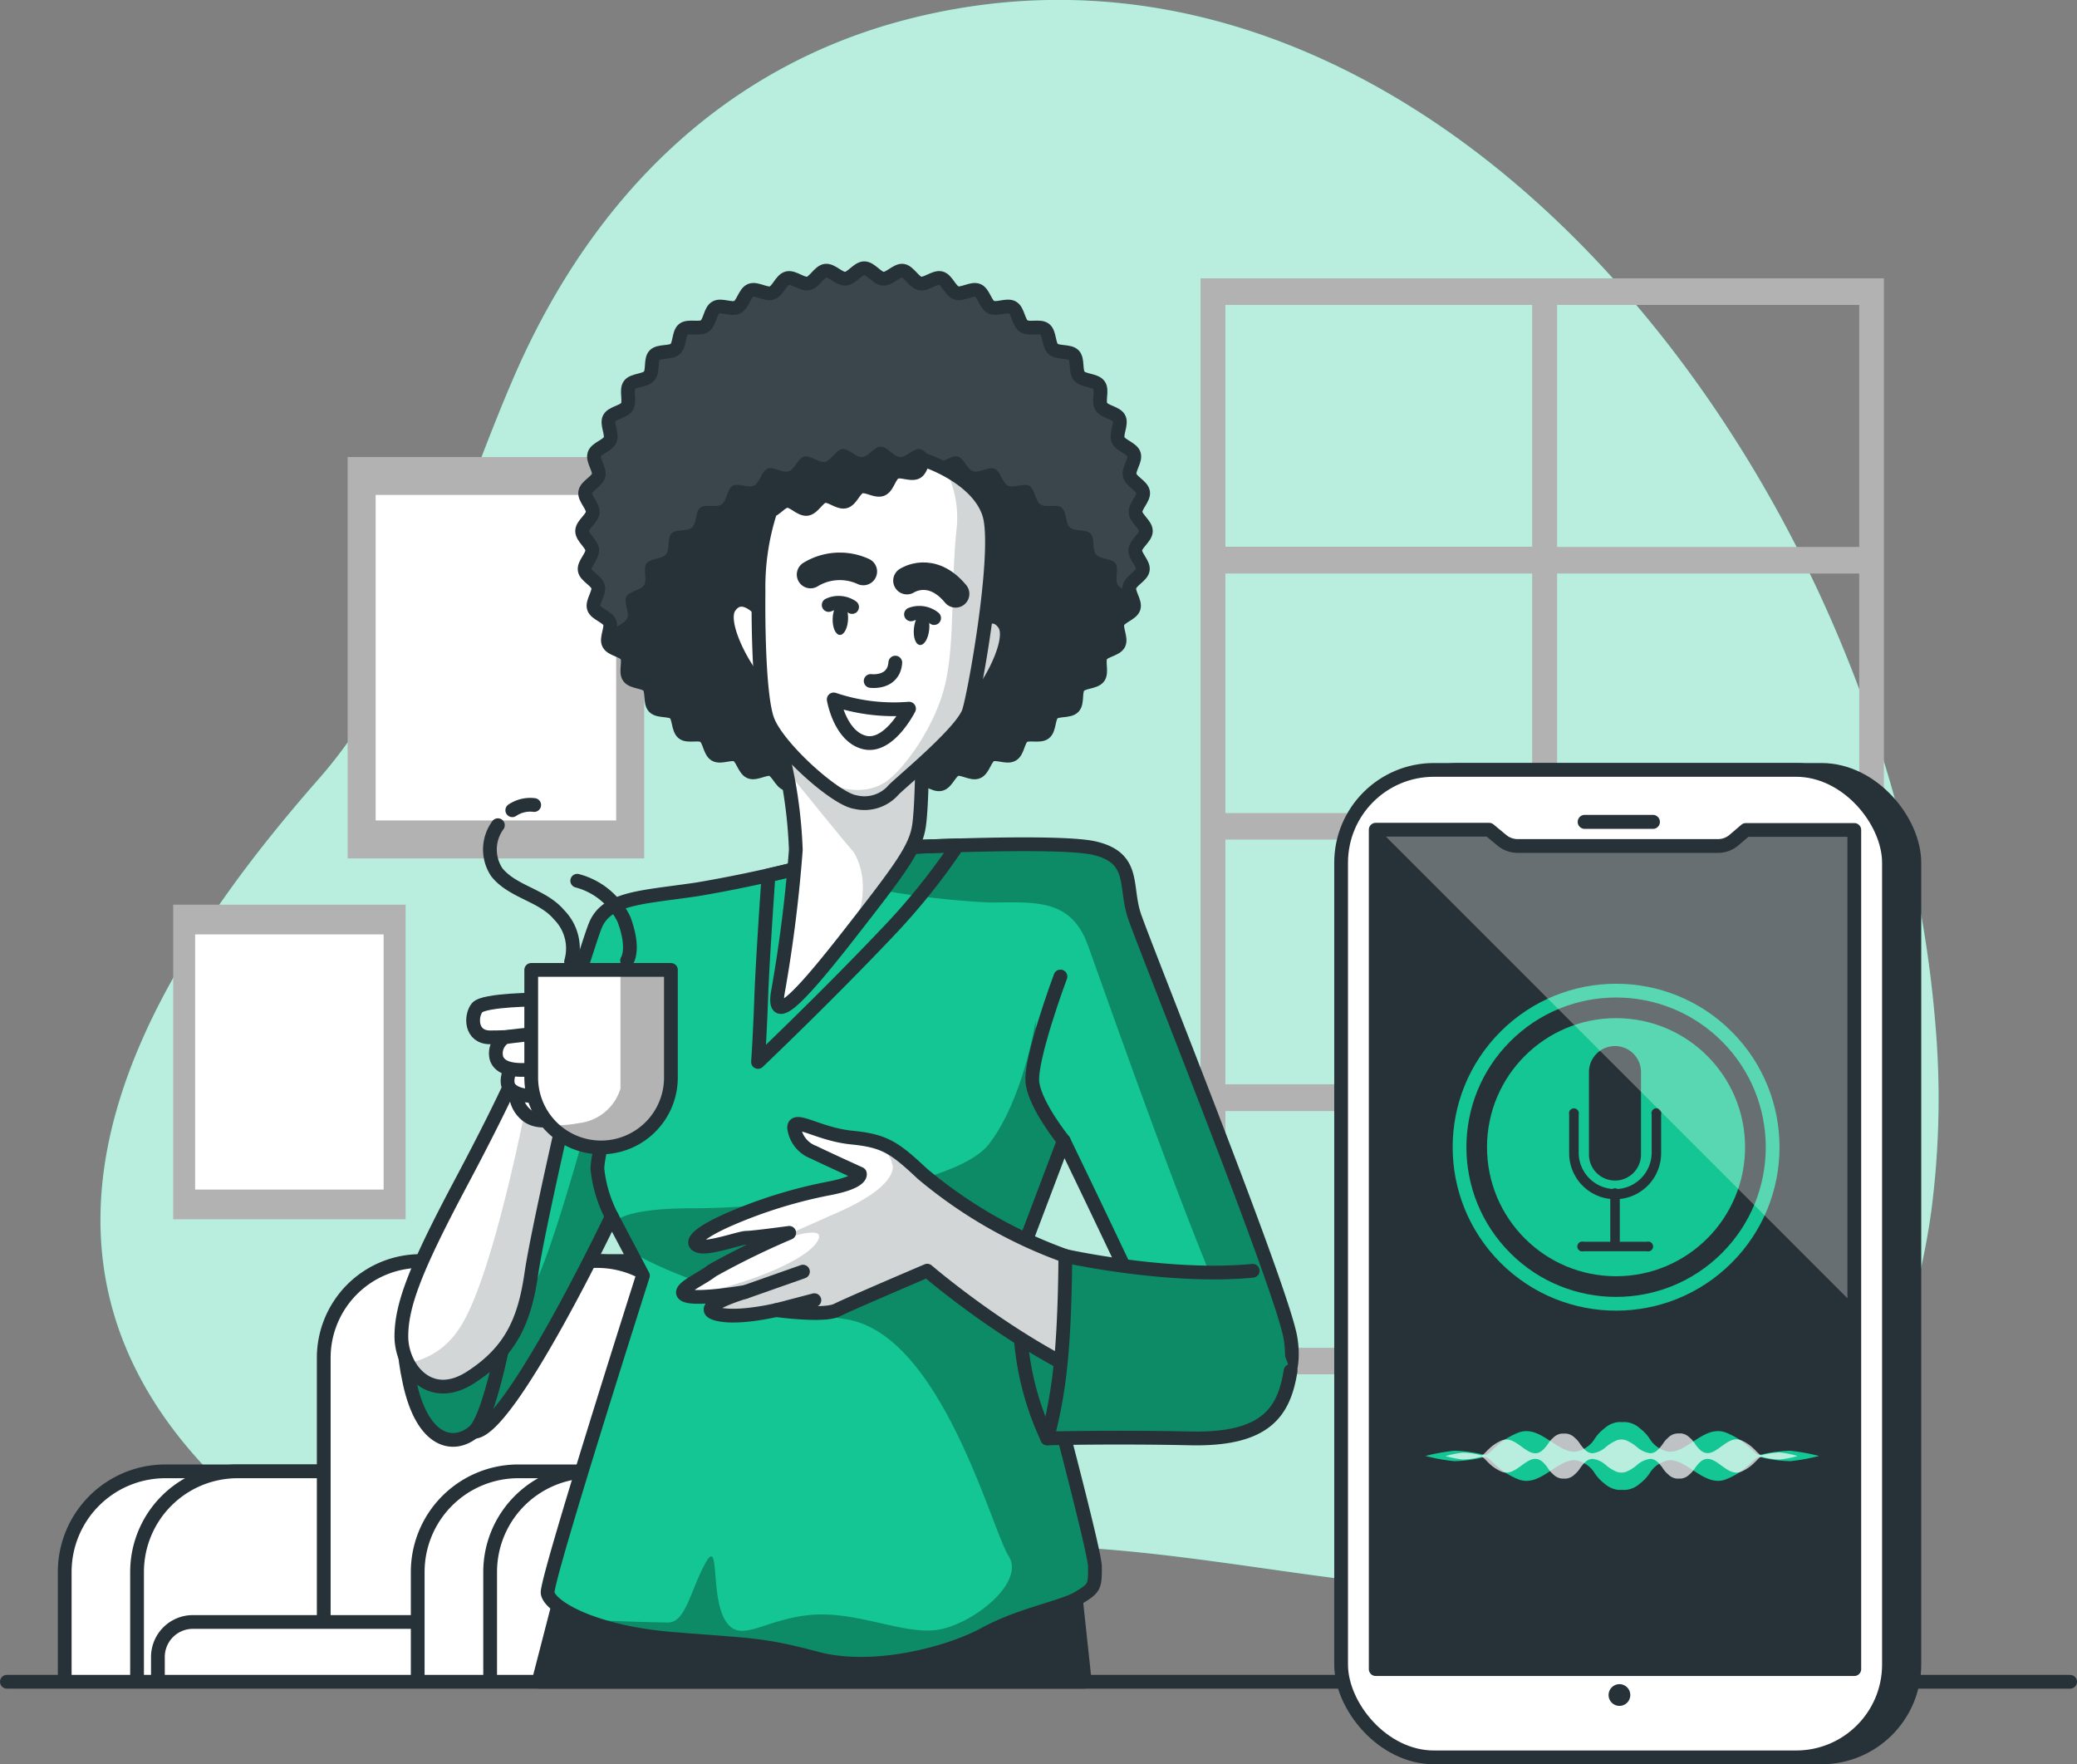 <svg xmlns="http://www.w3.org/2000/svg" xmlns:xlink="http://www.w3.org/1999/xlink" width="151" height="128.247" viewBox="0 0 151 128.247">
  <rect x="0" y="0" width="151" height="128.247" fill="#808080" stroke="none"/>
  <defs>
    <clipPath id="clip-path">
      <rect id="Rectangle_339" data-name="Rectangle 339" width="59.03" height="34.173" fill="none"/>
    </clipPath>
    <clipPath id="clip-path-2">
      <path id="Path_2613" data-name="Path 2613" d="M204.984,140.483c0,.466-.717.9-.771,1.359s.624,1.007.548,1.463-.864.774-.971,1.24.452,1.093.308,1.531-.975.627-1.154,1.054.28,1.151.072,1.563-1.075.466-1.3.864.1,1.176-.168,1.552-1.118.3-1.434.66-.072,1.179-.394,1.513-1.151.14-1.495.448-.24,1.158-.606,1.434-1.158-.025-1.545.233-.394,1.111-.8,1.344-1.147-.179-1.563.025-.541,1.047-.971,1.226-1.111-.337-1.552-.186-.674.964-1.126,1.075-1.054-.477-1.513-.387-.8.868-1.255.928-.986-.609-1.452-.581-.9.76-1.366.76-.907-.717-1.366-.76-1,.638-1.452.581-.807-.839-1.258-.928-1.075.505-1.513.387-.688-.936-1.126-1.075-1.126.358-1.552.183-.556-1.018-.971-1.222-1.161.208-1.563-.025-.412-1.075-.8-1.344-1.183.05-1.545-.237-.262-1.133-.606-1.434-1.176-.115-1.495-.448-.1-1.158-.394-1.513-1.147-.283-1.434-.66.072-1.158-.168-1.556-1.075-.448-1.3-.86.244-1.136.068-1.563-1.011-.613-1.154-1.054.419-1.075.312-1.531-.9-.764-.975-1.222.584-1,.548-1.463-.735-.9-.735-1.373.735-.9.771-1.362-.62-1.007-.548-1.463.868-.774.975-1.222-.455-1.075-.312-1.531.979-.627,1.154-1.054-.28-1.147-.068-1.559,1.075-.47,1.3-.864-.1-1.179.168-1.556,1.118-.3,1.434-.66.072-1.179.394-1.513,1.151-.14,1.5-.448.237-1.158.6-1.434,1.161.021,1.545-.237.394-1.111.8-1.344,1.147.183,1.563-.025.541-1.047.971-1.222,1.111.333,1.552.186.674-.968,1.126-1.075,1.057.477,1.513.387.8-.868,1.258-.928.986.613,1.452.581.9-.76,1.366-.76.907.717,1.366.76.993-.638,1.434-.581.807.842,1.258.928,1.075-.505,1.513-.387.688.939,1.126,1.075,1.126-.358,1.552-.186.559,1.022.971,1.222,1.165-.208,1.563.025.416,1.075.8,1.344,1.183-.047,1.545.237.262,1.133.606,1.434,1.176.118,1.495.448.1,1.158.394,1.513,1.147.287,1.434.66-.072,1.161.168,1.556,1.093.452,1.3.864-.247,1.133-.072,1.559,1.011.613,1.154,1.054-.419,1.075-.308,1.531.9.764.971,1.222-.584,1-.548,1.463S204.984,140.013,204.984,140.483Z" transform="translate(-164 -121.38)" fill="#263238" stroke="#263238" stroke-linecap="round" stroke-linejoin="round" stroke-width="1"/>
    </clipPath>
    <clipPath id="clip-path-3">
      <path id="Path_2619" data-name="Path 2619" d="M165.052,239.315a98.5,98.5,0,0,1-9.679,2.151c-4.065.6-6.571.6-7.406,2.631s-7.65,24.971-9.084,27.721-2.269,8.962.24,9.08,10.037-15.651,10.037-15.651l2.269,4.3s-7.048,22.1-6.929,23.061,3.226,2.868,9.08,3.345,6.453.358,10.518,1.434,9.557-.358,12.188-1.792,5.614-1.911,6.811-2.628,1.194-.835,1.194-2.269-5.617-22.107-5.617-22.107l3.348-8.844s7.646,15.773,8,17.207a4.43,4.43,0,0,0,4.778,2.75c2.151-.477,4.3-2.033,3.707-5.617s-10.636-28.556-11.353-30.707.118-4.183-2.868-4.9-17.684.118-17.684.118Z" transform="translate(-137.517 -238.189)" fill="#13c693" stroke="#263238" stroke-linecap="round" stroke-linejoin="round" stroke-width="1"/>
    </clipPath>
    <clipPath id="clip-path-4">
      <path id="Path_2626" data-name="Path 2626" d="M135.843,323.149s-1.434,9.08-2.868,10.274-3.7.839-4.66-3.585,0-5.5,1.552-7.646S135.244,318.367,135.843,323.149Z" transform="translate(-127.932 -320.063)" fill="#13c693" stroke="#263238" stroke-linecap="round" stroke-linejoin="round" stroke-width="1"/>
    </clipPath>
    <clipPath id="clip-path-5">
      <path id="Path_2630" data-name="Path 2630" d="M203.559,213.552a34.173,34.173,0,0,1,1.312,8.245,102.836,102.836,0,0,1-1.312,10.4c-.358,2.269,1.312.717,5.137-4.18s4.9-6.334,5.137-8.008.24-6.212.24-6.212a5.055,5.055,0,0,1-4.9,1.194c-2.986-.835-4.9-2.986-5.377-2.986S203.559,213.552,203.559,213.552Z" transform="translate(-203.497 -212)" fill="#fff" stroke="#263238" stroke-linecap="round" stroke-linejoin="round" stroke-width="1"/>
    </clipPath>
    <clipPath id="clip-path-6">
      <path id="Path_2635" data-name="Path 2635" d="M241.864,192.81s1.337-1.563,2.233-.222-1.792,5.807-2.57,5.807-.445-3.129-.445-3.911A3.23,3.23,0,0,1,241.864,192.81Z" transform="translate(-241.012 -192.045)" fill="#fff" stroke="#263238" stroke-linecap="round" stroke-linejoin="round" stroke-width="1"/>
    </clipPath>
    <clipPath id="clip-path-7">
      <path id="Path_2639" data-name="Path 2639" d="M211.755,160.21c-.14.341-.237.749-.495.9-.4.229-1.147-.183-1.563.022s-.541,1.047-.971,1.226-1.111-.333-1.552-.186-.674.964-1.126,1.075-1.058-.48-1.513-.391-.8.871-1.258.928-.986-.609-1.452-.581c-.4.025-.789.588-1.19.717a17.894,17.894,0,0,0-.875,5.879s-.111,7.367.67,9.378,4.915,5.7,6.363,5.918a2.807,2.807,0,0,0,2.793-.893c.67-.67,5.019-4.244,5.47-5.7s2.122-10.83,1.563-13.955C216.279,162.644,214.207,161.07,211.755,160.21Z" transform="translate(-199.755 -160.21)" fill="#fff" stroke="#263238" stroke-linecap="round" stroke-linejoin="round" stroke-width="1"/>
    </clipPath>
    <clipPath id="clip-path-8">
      <path id="Path_2651" data-name="Path 2651" d="M254.9,338.713a20.951,20.951,0,0,1-1.911-7.051c-.118-3.345,1.316-5.137,2.868-3.466S256.214,337.038,254.9,338.713Z" transform="translate(-252.981 -327.561)" fill="#13c693" stroke="#263238" stroke-linecap="round" stroke-linejoin="round" stroke-width="1"/>
    </clipPath>
    <clipPath id="clip-path-9">
      <path id="Path_2655" data-name="Path 2655" d="M224.676,306.167s-8.008,0-12.428-1.671a34.042,34.042,0,0,1-10.4-5.976c-2.033-1.911-2.749-2.391-5.137-2.628s-4.183-1.556-4.183-.717a2.2,2.2,0,0,0,1.434,1.792c.717.358,3.345,1.552,3.345,1.552s.24.6-2.269,1.075a34.661,34.661,0,0,0-7.288,2.269c-2.151.957-2.868,1.674-2.151,1.914s2.986-.6,3.463-.6,3.108-.358,3.108-.358a57.943,57.943,0,0,0-5.617,2.749c-.717.6-2.746,1.434-1.911,1.792s4.3-.24,4.3-.24-3.585,1.075-2.151,1.552,4.42-.237,4.42-.237,3.466.477,4.424,0,6.571-2.868,6.571-2.868,8.6,7.406,16.013,9.2,7.288,0,7.288,0" transform="translate(-184.447 -294.9)" fill="#fff" stroke="#263238" stroke-linecap="round" stroke-linejoin="round" stroke-width="1"/>
    </clipPath>
    <clipPath id="clip-path-10">
      <path id="Path_2659" data-name="Path 2659" d="M276.017,330.033c-.48,2.986-1.792,5.019-7.291,4.9s-10.4,0-10.4,0a33.65,33.65,0,0,0,.957-5.259c.358-3.226.358-8,.358-8s7.528,1.671,13.622,1.075" transform="translate(-258.33 -321.67)" fill="#13c693" stroke="#263238" stroke-linecap="round" stroke-linejoin="round" stroke-width="1"/>
    </clipPath>
    <clipPath id="clip-path-11">
      <path id="Path_2663" data-name="Path 2663" d="M136.174,280.455s-.645,1.993-4.542,9.32c-3.284,6.18-4.3,8.844-4.3,11.113s2.033,4.9,5.019,2.986,3.943-4.2,4.431-7.549,3.058-14.36,3.058-14.36A2.521,2.521,0,0,0,136.174,280.455Z" transform="translate(-127.33 -280.151)" fill="#fff" stroke="#263238" stroke-linecap="round" stroke-linejoin="round" stroke-width="1"/>
    </clipPath>
    <clipPath id="clip-path-12">
      <path id="Path_2671" data-name="Path 2671" d="M158.746,276.575h0a5.08,5.08,0,0,1-5.076-5.08V263.67h10.156V271.5A5.08,5.08,0,0,1,158.746,276.575Z" transform="translate(-153.67 -263.67)" fill="#fff" stroke="#263238" stroke-linecap="round" stroke-linejoin="round" stroke-width="1"/>
    </clipPath>
    <clipPath id="clip-path-13">
      <path id="Path_2685" data-name="Path 2685" d="M359.734,296.256H324.94V235.24h8.245l.925.767a1.817,1.817,0,0,0,1.154.416h14.554a1.792,1.792,0,0,0,1.19-.448l.839-.717h7.886Z" transform="translate(-324.94 -235.24)" fill="#263238" stroke="#263238" stroke-linecap="round" stroke-linejoin="round" stroke-width="1"/>
    </clipPath>
  </defs>
  <g id="Voice_control-bro_1_" data-name="Voice control-bro (1)" transform="translate(-46.83 -66.987)">
    <g id="freepik--background-simple--inject-3" transform="translate(54.135 66.987)">
      <path id="Path_2596" data-name="Path 2596" d="M199.417,155a63,63,0,0,0,.276-13.78c-3.366-40.153-36.987-82.646-74.828-72.8-13.074,3.4-22.763,12.7-28.531,26.05-4.234,9.8-7.238,21.268-14.12,29.1-11.3,12.869-24.928,33-7.79,50.6s38.167,6.166,56.083,5.259c15.056-.764,30.277,4.847,45.29,2.828C190.061,180.327,197.474,169.157,199.417,155Z" transform="translate(-66.313 -66.987)" fill="#13c693"/>
      <path id="Path_2597" data-name="Path 2597" d="M199.417,155a63,63,0,0,0,.276-13.78c-3.366-40.153-36.987-82.646-74.828-72.8-13.074,3.4-22.763,12.7-28.531,26.05-4.234,9.8-7.238,21.268-14.12,29.1-11.3,12.869-24.928,33-7.79,50.6s38.167,6.166,56.083,5.259c15.056-.764,30.277,4.847,45.29,2.828C190.061,180.327,197.474,169.157,199.417,155Z" transform="translate(-66.313 -66.987)" fill="#fff" opacity="0.7"/>
    </g>
    <g id="freepik--Window--inject-3" transform="translate(134.106 87.22)">
      <path id="Path_2598" data-name="Path 2598" d="M289.4,123.43V203.1h49.685V123.43Zm25.928,1.932h21.964v17.594H315.328Zm0,19.526h21.964V162.3H315.328Zm0,19.358h21.964V182.03H315.328Zm-1.814,36.923h-22.3V183.962h22.3Zm0-19.153h-22.3V164.228h22.3Zm0-19.716h-22.3V144.888h22.3Zm0-19.358h-22.3v-17.58h22.3Zm1.814,58.209V183.944h21.964v17.207Z" transform="translate(-289.4 -123.43)" fill="#b2b2b2"/>
    </g>
    <g id="freepik--Pictures--inject-3" transform="translate(59.421 100.211)">
      <rect id="Rectangle_335" data-name="Rectangle 335" width="21.559" height="29.176" transform="translate(12.683)" fill="#b2b2b2"/>
      <rect id="Rectangle_336" data-name="Rectangle 336" width="17.486" height="23.663" transform="translate(14.719 2.753)" fill="#fff"/>
      <rect id="Rectangle_337" data-name="Rectangle 337" width="16.898" height="22.867" transform="translate(0 32.539)" fill="#b2b2b2"/>
      <rect id="Rectangle_338" data-name="Rectangle 338" width="13.704" height="18.547" transform="translate(1.595 34.7)" fill="#fff"/>
    </g>
    <g id="freepik--Couch--inject-3" transform="translate(49.721 155.065)">
      <g id="Group_64" data-name="Group 64" transform="translate(0)" clip-path="url(#clip-path)">
        <path id="Path_2599" data-name="Path 2599" d="M0,0H26.925V19.881a7.04,7.04,0,0,1-7.04,7.04H7.044A7.04,7.04,0,0,1,0,19.881V0Z" transform="translate(51.681 30.51) rotate(180)" fill="#fff" stroke="#263238" stroke-miterlimit="10" stroke-width="1"/>
        <path id="Path_2600" data-name="Path 2600" d="M0,0H18.938V22.8a7.316,7.316,0,0,1-7.316,7.316H0V0Z" transform="translate(20.752 48.993) rotate(180)" fill="#fff"/>
        <path id="Path_2601" data-name="Path 2601" d="M0,0H18.938V22.8a7.316,7.316,0,0,1-7.316,7.316H0V0Z" transform="translate(20.752 48.993) rotate(180)" fill="none" stroke="#263238" stroke-miterlimit="10" stroke-width="1"/>
        <path id="Path_2602" data-name="Path 2602" d="M0,0H18.938V22.8a7.316,7.316,0,0,1-7.316,7.316H0V0Z" transform="translate(26.011 48.993) rotate(180)" fill="#fff" stroke="#263238" stroke-miterlimit="10" stroke-width="1"/>
        <path id="Path_2603" data-name="Path 2603" d="M0,0H26.925V19.881a7.04,7.04,0,0,1-7.04,7.04H7.04A7.04,7.04,0,0,1,0,19.881V0Z" transform="translate(47.57 30.51) rotate(180)" fill="#fff"/>
        <path id="Path_2604" data-name="Path 2604" d="M0,0H26.925V19.881a7.04,7.04,0,0,1-7.04,7.04H7.04A7.04,7.04,0,0,1,0,19.881V0Z" transform="translate(47.57 30.51) rotate(180)" fill="none" stroke="#263238" stroke-miterlimit="10" stroke-width="1"/>
        <path id="Path_2605" data-name="Path 2605" d="M0,0H36.037V16.622a2.545,2.545,0,0,1-2.545,2.545H0Z" transform="translate(44.626 48.993) rotate(180)" fill="#fff"/>
        <path id="Path_2606" data-name="Path 2606" d="M0,0H36.037V16.622a2.545,2.545,0,0,1-2.545,2.545H0Z" transform="translate(44.626 48.993) rotate(180)" fill="none" stroke="#263238" stroke-miterlimit="10" stroke-width="1"/>
        <line id="Line_3" data-name="Line 3" x2="18.279" transform="translate(9.12 36.439)" fill="#fff" stroke="#263238" stroke-miterlimit="10" stroke-width="1"/>
        <path id="Path_2607" data-name="Path 2607" d="M0,0H18.938V22.8a7.316,7.316,0,0,1-7.316,7.316H0V0Z" transform="translate(46.415 48.993) rotate(180)" fill="#fff"/>
        <path id="Path_2608" data-name="Path 2608" d="M0,0H18.938V22.8a7.316,7.316,0,0,1-7.316,7.316H0V0Z" transform="translate(46.415 48.993) rotate(180)" fill="none" stroke="#263238" stroke-miterlimit="10" stroke-width="1"/>
        <path id="Path_2609" data-name="Path 2609" d="M0,0H18.938V22.8a7.316,7.316,0,0,1-7.316,7.316H0V0Z" transform="translate(51.681 48.993) rotate(180)" fill="#fff" stroke="#263238" stroke-miterlimit="10" stroke-width="1"/>
      </g>
    </g>
    <g id="freepik--Character--inject-3" transform="translate(76.008 86.485)">
      <path id="Path_2610" data-name="Path 2610" d="M194.872,394.3l-.824-7.664H157.139L155.16,394.3Z" transform="translate(-145.184 -291.551)" fill="#263238" stroke="#263238" stroke-linecap="round" stroke-linejoin="round" stroke-width="1"/>
      <path id="Path_2611" data-name="Path 2611" d="M204.984,140.483c0,.466-.717.9-.771,1.359s.624,1.007.548,1.463-.864.774-.971,1.24.452,1.093.308,1.531-.975.627-1.154,1.054.28,1.151.072,1.563-1.075.466-1.3.864.1,1.176-.168,1.552-1.118.3-1.434.66-.072,1.179-.394,1.513-1.151.14-1.495.448-.24,1.158-.606,1.434-1.158-.025-1.545.233-.394,1.111-.8,1.344-1.147-.179-1.563.025-.541,1.047-.971,1.226-1.111-.337-1.552-.186-.674.964-1.126,1.075-1.054-.477-1.513-.387-.8.868-1.255.928-.986-.609-1.452-.581-.9.76-1.366.76-.907-.717-1.366-.76-1,.638-1.452.581-.807-.839-1.258-.928-1.075.505-1.513.387-.688-.936-1.126-1.075-1.126.358-1.552.183-.556-1.018-.971-1.222-1.161.208-1.563-.025-.412-1.075-.8-1.344-1.183.05-1.545-.237-.262-1.133-.606-1.434-1.176-.115-1.495-.448-.1-1.158-.394-1.513-1.147-.283-1.434-.66.072-1.158-.168-1.556-1.075-.448-1.3-.86.244-1.136.068-1.563-1.011-.613-1.154-1.054.419-1.075.312-1.531-.9-.764-.975-1.222.584-1,.548-1.463-.735-.9-.735-1.373.735-.9.771-1.362-.62-1.007-.548-1.463.868-.774.975-1.222-.455-1.075-.312-1.531.979-.627,1.154-1.054-.28-1.147-.068-1.559,1.075-.47,1.3-.864-.1-1.179.168-1.556,1.118-.3,1.434-.66.072-1.179.394-1.513,1.151-.14,1.5-.448.237-1.158.6-1.434,1.161.021,1.545-.237.394-1.111.8-1.344,1.147.183,1.563-.025.541-1.047.971-1.222,1.111.333,1.552.186.674-.968,1.126-1.075,1.057.477,1.513.387.8-.868,1.258-.928.986.613,1.452.581.9-.76,1.366-.76.907.717,1.366.76.993-.638,1.434-.581.807.842,1.258.928,1.075-.505,1.513-.387.688.939,1.126,1.075,1.126-.358,1.552-.186.559,1.022.971,1.222,1.165-.208,1.563.025.416,1.075.8,1.344,1.183-.047,1.545.237.262,1.133.606,1.434,1.176.118,1.495.448.1,1.158.394,1.513,1.147.287,1.434.66-.072,1.161.168,1.556,1.093.452,1.3.864-.247,1.133-.072,1.559,1.011.613,1.154,1.054-.419,1.075-.308,1.531.9.764.971,1.222-.584,1-.548,1.463S204.984,140.013,204.984,140.483Z" transform="translate(-150.855 -121.38)" fill="#263238"/>
      <g id="Group_65" data-name="Group 65" transform="translate(13.145)" clip-path="url(#clip-path-2)">
        <path id="Path_2612" data-name="Path 2612" d="M204.946,140.483c0-.47-.717-.9-.767-1.362s.62-1.007.545-1.463-.864-.774-.971-1.222.452-1.075.308-1.531-.975-.627-1.154-1.054.28-1.147.072-1.559-1.075-.47-1.3-.864.1-1.176-.168-1.556-1.118-.3-1.434-.66-.072-1.176-.394-1.513-1.151-.136-1.495-.448-.237-1.154-.606-1.434-1.158.025-1.545-.237-.394-1.111-.8-1.344-1.147.183-1.563-.025-.541-1.047-.971-1.222-1.111.333-1.552.186-.674-.968-1.126-1.075-1.054.477-1.513.387-.8-.868-1.258-.928-.982.613-1.434.581-.9-.76-1.366-.76-.907.717-1.366.76-1-.638-1.452-.581-.807.842-1.258.928-1.075-.505-1.513-.387-.688.939-1.126,1.075-1.126-.358-1.552-.186-.556,1.022-.971,1.222-1.161-.208-1.563.025-.412,1.075-.8,1.344-1.179-.047-1.545.237-.262,1.133-.6,1.434-1.176.115-1.5.448-.1,1.158-.394,1.513-1.147.283-1.434.66.072,1.158-.168,1.556-1.075.448-1.3.864.247,1.133.068,1.559-1.011.613-1.154,1.054.419,1.075.312,1.531-.9.764-.975,1.222.584,1,.548,1.463-.771.893-.771,1.362.735.9.771,1.359-.62,1.007-.548,1.463.868.774.975,1.222-.455,1.093-.312,1.531.975.627,1.154,1.054-.28,1.151-.068,1.563a.918.918,0,0,0,.466.358h0c-.108-.391-.4-.832-.29-1.161.143-.441.979-.627,1.154-1.054s-.276-1.147-.068-1.559,1.075-.47,1.3-.864-.1-1.179.168-1.556,1.122-.3,1.416-.66.075-1.176.394-1.513,1.154-.136,1.5-.448.237-1.154.6-1.434,1.161.022,1.545-.237.4-1.111.8-1.344,1.144.183,1.563-.025.541-1.047.968-1.222,1.111.333,1.552.186.678-.968,1.126-1.075,1.075.477,1.513.387.8-.868,1.258-.928.986.613,1.434.581.9-.76,1.366-.76.907.717,1.366.76.993-.638,1.452-.581.8.842,1.255.928,1.075-.505,1.516-.387.688.939,1.126,1.075,1.126-.358,1.552-.186.556,1.022.968,1.226,1.165-.208,1.563.022.416,1.075.8,1.344,1.179-.047,1.545.237.258,1.133.6,1.434,1.176.118,1.5.452.1,1.154.394,1.509,1.147.287,1.416.663-.072,1.158.168,1.552c.147.24.52.358.835.5a1.817,1.817,0,0,0,.061.183,1,1,0,0,1-.043-.534c.108-.448.9-.764.971-1.222s-.584-1-.545-1.463S204.946,140.96,204.946,140.483Z" transform="translate(-163.961 -121.38)" fill="#fff" opacity="0.1"/>
      </g>
      <path id="Path_2614" data-name="Path 2614" d="M204.984,140.483c0,.466-.717.9-.771,1.359s.624,1.007.548,1.463-.864.774-.971,1.24.452,1.093.308,1.531-.975.627-1.154,1.054.28,1.151.072,1.563-1.075.466-1.3.864.1,1.176-.168,1.552-1.118.3-1.434.66-.072,1.179-.394,1.513-1.151.14-1.495.448-.24,1.158-.606,1.434-1.158-.025-1.545.233-.394,1.111-.8,1.344-1.147-.179-1.563.025-.541,1.047-.971,1.226-1.111-.337-1.552-.186-.674.964-1.126,1.075-1.054-.477-1.513-.387-.8.868-1.255.928-.986-.609-1.452-.581-.9.76-1.366.76-.907-.717-1.366-.76-1,.638-1.452.581-.807-.839-1.258-.928-1.075.505-1.513.387-.688-.936-1.126-1.075-1.126.358-1.552.183-.556-1.018-.971-1.222-1.161.208-1.563-.025-.412-1.075-.8-1.344-1.183.05-1.545-.237-.262-1.133-.606-1.434-1.176-.115-1.495-.448-.1-1.158-.394-1.513-1.147-.283-1.434-.66.072-1.158-.168-1.556-1.075-.448-1.3-.86.244-1.136.068-1.563-1.011-.613-1.154-1.054.419-1.075.312-1.531-.9-.764-.975-1.222.584-1,.548-1.463-.735-.9-.735-1.373.735-.9.771-1.362-.62-1.007-.548-1.463.868-.774.975-1.222-.455-1.075-.312-1.531.979-.627,1.154-1.054-.28-1.147-.068-1.559,1.075-.47,1.3-.864-.1-1.179.168-1.556,1.118-.3,1.434-.66.072-1.179.394-1.513,1.151-.14,1.5-.448.237-1.158.6-1.434,1.161.021,1.545-.237.394-1.111.8-1.344,1.147.183,1.563-.025.541-1.047.971-1.222,1.111.333,1.552.186.674-.968,1.126-1.075,1.057.477,1.513.387.8-.868,1.258-.928.986.613,1.452.581.9-.76,1.366-.76.907.717,1.366.76.993-.638,1.434-.581.807.842,1.258.928,1.075-.505,1.513-.387.688.939,1.126,1.075,1.126-.358,1.552-.186.559,1.022.971,1.222,1.165-.208,1.563.025.416,1.075.8,1.344,1.183-.047,1.545.237.262,1.133.606,1.434,1.176.118,1.495.448.1,1.158.394,1.513,1.147.287,1.434.66-.072,1.161.168,1.556,1.093.452,1.3.864-.247,1.133-.072,1.559,1.011.613,1.154,1.054-.419,1.075-.308,1.531.9.764.971,1.222-.584,1-.548,1.463S204.984,140.013,204.984,140.483Z" transform="translate(-150.855 -121.38)" fill="none" stroke="#263238" stroke-linecap="round" stroke-linejoin="round" stroke-width="1"/>
      <path id="Path_2615" data-name="Path 2615" d="M165.052,239.315a98.5,98.5,0,0,1-9.679,2.151c-4.065.6-6.571.6-7.406,2.631s-7.65,24.971-9.084,27.721-2.269,8.962.24,9.08,10.037-15.651,10.037-15.651l2.269,4.3s-7.048,22.1-6.929,23.061,3.226,2.868,9.08,3.345,6.453.358,10.518,1.434,9.557-.358,12.188-1.792,5.614-1.911,6.811-2.628,1.194-.835,1.194-2.269-5.617-22.107-5.617-22.107l3.348-8.844s7.646,15.773,8,17.207a4.43,4.43,0,0,0,4.778,2.75c2.151-.477,4.3-2.033,3.707-5.617s-10.636-28.556-11.353-30.707.118-4.183-2.868-4.9-17.684.118-17.684.118Z" transform="translate(-133.865 -196.316)" fill="#13c693"/>
      <g id="Group_66" data-name="Group 66" transform="translate(3.652 41.873)" clip-path="url(#clip-path-3)">
        <path id="Path_2616" data-name="Path 2616" d="M239.882,243.381c-.717-2.151.118-4.183-2.868-4.9-2.706-.649-15.013-.025-17.314.1l.824,2.767a61.735,61.735,0,0,0,8.783,1.075c3.226,0,5.915-.358,7.169,3.047s8.962,25.631,11.83,30.291a26.063,26.063,0,0,0,1.846,2.585,4.6,4.6,0,0,0,1.075-4.259C250.636,270.5,240.6,245.532,239.882,243.381Z" transform="translate(-190.239 -238.19)" opacity="0.3"/>
        <path id="Path_2617" data-name="Path 2617" d="M200.267,315.941c1.194-.717,1.194-.835,1.194-2.269s-5.617-22.107-5.617-22.107l3.2-8.467c-.921-1.348-2.287-3.556-2.129-4.556a40.248,40.248,0,0,0,.24-4.542s-.9,5.736-3.406,8.962-15.235,4.66-21.508,4.66c-3.273,0-5.08.391-5.707.993l1.1,2.09c2.545,1.61,8.775,3.915,15.716,4.983s10.575,15.235,11.83,17.207-2.689,5.019-5.2,5.377-5.915-1.434-9.32-1.075-5.019,2.151-6.094.358-.358-6.094-1.434-4.122-1.434,4.3-2.689,4.3c-.9,0-4.1-.093-6.173-.212a21.9,21.9,0,0,0,6.47,1.405c5.857.48,6.453.358,10.518,1.434s9.557-.358,12.188-1.792S199.07,316.658,200.267,315.941Z" transform="translate(-154.686 -261.163)" opacity="0.3"/>
        <path id="Path_2618" data-name="Path 2618" d="M150.652,298.792l.068-.176s-2.384-3.639-2.119-5.194a41.106,41.106,0,0,0-.032-5.922s-3.226,12.188-4.66,14.518-5.556,8.962-5.556,8.962-.032.133-.082.358a1.5,1.5,0,0,0,1.337,1.194c2.509.122,10.037-15.651,10.037-15.651Z" transform="translate(-138 -269.823)" opacity="0.3"/>
      </g>
      <path id="Path_2620" data-name="Path 2620" d="M165.052,239.315a98.5,98.5,0,0,1-9.679,2.151c-4.065.6-6.571.6-7.406,2.631s-7.65,24.971-9.084,27.721-2.269,8.962.24,9.08,10.037-15.651,10.037-15.651l2.269,4.3s-7.048,22.1-6.929,23.061,3.226,2.868,9.08,3.345,6.453.358,10.518,1.434,9.557-.358,12.188-1.792,5.614-1.911,6.811-2.628,1.194-.835,1.194-2.269-5.617-22.107-5.617-22.107l3.348-8.844s7.646,15.773,8,17.207a4.43,4.43,0,0,0,4.778,2.75c2.151-.477,4.3-2.033,3.707-5.617s-10.636-28.556-11.353-30.707.118-4.183-2.868-4.9-17.684.118-17.684.118Z" transform="translate(-133.865 -196.316)" fill="none" stroke="#263238" stroke-linecap="round" stroke-linejoin="round" stroke-width="1"/>
      <path id="Path_2621" data-name="Path 2621" d="M257.571,276.948s-2.033-2.509-2.273-4.18S257.331,265,257.331,265" transform="translate(-209.413 -213.516)" fill="none" stroke="#263238" stroke-linecap="round" stroke-linejoin="round" stroke-width="1"/>
      <path id="Path_2622" data-name="Path 2622" d="M168.133,292.981a9.638,9.638,0,0,1-1.043-3.463c0-1.452,1.972-8.1,1.972-8.1" transform="translate(-152.837 -224.05)" fill="none" stroke="#263238" stroke-linecap="round" stroke-linejoin="round" stroke-width="1"/>
      <path id="Path_2623" data-name="Path 2623" d="M208.99,244.84a47.485,47.485,0,0,0,5.176-6.42c-4.033.118-7.686.326-7.686.326l-1.556.717s-2.007.556-4.492,1.133c-.14,1.968-.434,6.338-.527,8.786-.118,3.226-.237,4.778-.237,4.778S204.567,249.5,208.99,244.84Z" transform="translate(-173.738 -196.464)" fill="none" stroke="#263238" stroke-linecap="round" stroke-linejoin="round" stroke-width="1"/>
      <path id="Path_2624" data-name="Path 2624" d="M135.843,323.149s-1.434,9.08-2.868,10.274-3.7.839-4.66-3.585,0-5.5,1.552-7.646S135.244,318.367,135.843,323.149Z" transform="translate(-127.716 -248.84)" fill="#13c693"/>
      <g id="Group_67" data-name="Group 67" transform="translate(0.216 71.223)" clip-path="url(#clip-path-4)">
        <path id="Path_2625" data-name="Path 2625" d="M135.843,323.149s-1.434,9.08-2.868,10.274-3.7.839-4.66-3.585,0-5.5,1.552-7.646S135.244,318.367,135.843,323.149Z" transform="translate(-127.932 -320.063)" opacity="0.3"/>
      </g>
      <path id="Path_2627" data-name="Path 2627" d="M135.843,323.149s-1.434,9.08-2.868,10.274-3.7.839-4.66-3.585,0-5.5,1.552-7.646S135.244,318.367,135.843,323.149Z" transform="translate(-127.716 -248.84)" fill="none" stroke="#263238" stroke-linecap="round" stroke-linejoin="round" stroke-width="1"/>
      <path id="Path_2628" data-name="Path 2628" d="M203.559,213.552a34.173,34.173,0,0,1,1.312,8.245,102.836,102.836,0,0,1-1.312,10.4c-.358,2.269,1.312.717,5.137-4.18s4.9-6.334,5.137-8.008.24-6.212.24-6.212a5.055,5.055,0,0,1-4.9,1.194c-2.986-.835-4.9-2.986-5.377-2.986S203.559,213.552,203.559,213.552Z" transform="translate(-176.193 -179.515)" fill="#fff"/>
      <g id="Group_68" data-name="Group 68" transform="translate(27.304 32.485)" clip-path="url(#clip-path-5)">
        <path id="Path_2629" data-name="Path 2629" d="M209.173,214.986c-2.986-.835-4.9-2.986-5.377-2.986s-.237,1.552-.237,1.552.287,1.011.6,2.413c1.477,1.817,4.363,5.377,4.782,5.832.563.642,1.606,3.226-.24,6.216,3.825-4.9,4.9-6.334,5.137-8.008s.24-6.212.24-6.212a5.055,5.055,0,0,1-4.9,1.194Z" transform="translate(-203.497 -212)" fill="#263238" opacity="0.2"/>
      </g>
      <path id="Path_2631" data-name="Path 2631" d="M203.559,213.552a34.173,34.173,0,0,1,1.312,8.245,102.836,102.836,0,0,1-1.312,10.4c-.358,2.269,1.312.717,5.137-4.18s4.9-6.334,5.137-8.008.24-6.212.24-6.212a5.055,5.055,0,0,1-4.9,1.194c-2.986-.835-4.9-2.986-5.377-2.986S203.559,213.552,203.559,213.552Z" transform="translate(-176.193 -179.515)" fill="none" stroke="#263238" stroke-linecap="round" stroke-linejoin="round" stroke-width="1"/>
      <path id="Path_2632" data-name="Path 2632" d="M195.76,189.38s-1.337-1.563-2.233-.222,1.792,5.807,2.57,5.807.445-3.126.445-3.907A3.248,3.248,0,0,0,195.76,189.38Z" transform="translate(-169.681 -164.513)" fill="#fff" stroke="#263238" stroke-linecap="round" stroke-linejoin="round" stroke-width="1"/>
      <path id="Path_2633" data-name="Path 2633" d="M241.864,192.81s1.337-1.563,2.233-.222-1.792,5.807-2.57,5.807-.445-3.129-.445-3.911A3.23,3.23,0,0,1,241.864,192.81Z" transform="translate(-200.26 -166.713)" fill="#fff"/>
      <g id="Group_69" data-name="Group 69" transform="translate(40.752 25.331)" clip-path="url(#clip-path-6)">
        <path id="Path_2634" data-name="Path 2634" d="M241.864,192.81s1.337-1.563,2.233-.222-1.792,5.807-2.57,5.807-.445-3.129-.445-3.911A3.23,3.23,0,0,1,241.864,192.81Z" transform="translate(-241.012 -192.045)" fill="#263238" opacity="0.2"/>
      </g>
      <path id="Path_2636" data-name="Path 2636" d="M241.864,192.81s1.337-1.563,2.233-.222-1.792,5.807-2.57,5.807-.445-3.129-.445-3.911A3.23,3.23,0,0,1,241.864,192.81Z" transform="translate(-200.26 -166.713)" fill="none" stroke="#263238" stroke-linecap="round" stroke-linejoin="round" stroke-width="1"/>
      <path id="Path_2637" data-name="Path 2637" d="M211.755,160.21c-.14.341-.237.749-.495.9-.4.229-1.147-.183-1.563.022s-.541,1.047-.971,1.226-1.111-.333-1.552-.186-.674.964-1.126,1.075-1.058-.48-1.513-.391-.8.871-1.258.928-.986-.609-1.452-.581c-.4.025-.789.588-1.19.717a17.894,17.894,0,0,0-.875,5.879s-.111,7.367.67,9.378,4.915,5.7,6.363,5.918a2.807,2.807,0,0,0,2.793-.893c.67-.67,5.019-4.244,5.47-5.7s2.122-10.83,1.563-13.955C216.279,162.644,214.207,161.07,211.755,160.21Z" transform="translate(-173.792 -146.29)" fill="#fff"/>
      <g id="Group_70" data-name="Group 70" transform="translate(25.962 13.92)" clip-path="url(#clip-path-7)">
        <path id="Path_2638" data-name="Path 2638" d="M220.658,162.16a7.694,7.694,0,0,1,.778,4.563c-.409,4.481-.1,8.048-.817,11.113s-3.151,6.413-4.517,7.169-3.022.57-4.857-.448l-.1-.054a8.217,8.217,0,0,0,2.957,1.868,2.8,2.8,0,0,0,2.793-.893c.67-.67,5.019-4.244,5.47-5.7s2.122-10.83,1.563-13.955A5.713,5.713,0,0,0,220.658,162.16Z" transform="translate(-207.059 -161.461)" fill="#263238" opacity="0.2"/>
      </g>
      <path id="Path_2640" data-name="Path 2640" d="M211.755,160.21c-.14.341-.237.749-.495.9-.4.229-1.147-.183-1.563.022s-.541,1.047-.971,1.226-1.111-.333-1.552-.186-.674.964-1.126,1.075-1.058-.48-1.513-.391-.8.871-1.258.928-.986-.609-1.452-.581c-.4.025-.789.588-1.19.717a17.894,17.894,0,0,0-.875,5.879s-.111,7.367.67,9.378,4.915,5.7,6.363,5.918a2.807,2.807,0,0,0,2.793-.893c.67-.67,5.019-4.244,5.47-5.7s2.122-10.83,1.563-13.955C216.279,162.644,214.207,161.07,211.755,160.21Z" transform="translate(-173.792 -146.29)" fill="none" stroke="#263238" stroke-linecap="round" stroke-linejoin="round" stroke-width="1"/>
      <path id="Path_2641" data-name="Path 2641" d="M222.51,202.687s1.674.226,1.792-1.337" transform="translate(-188.39 -172.683)" fill="none" stroke="#263238" stroke-linecap="round" stroke-linejoin="round" stroke-width="1"/>
      <path id="Path_2642" data-name="Path 2642" d="M220.5,209.49a13.665,13.665,0,0,1-5.474-.67s.448,2.681,2.233,3.126S220.5,209.49,220.5,209.49Z" transform="translate(-183.592 -177.475)" fill="none" stroke="#263238" stroke-linecap="round" stroke-linejoin="round" stroke-width="1"/>
      <path id="Path_2643" data-name="Path 2643" d="M215.932,190.39c-.021.645-.287,1.165-.6,1.154s-.541-.545-.52-1.19.287-1.165.6-1.154S215.957,189.741,215.932,190.39Z" transform="translate(-183.455 -164.888)" fill="#263238"/>
      <path id="Path_2644" data-name="Path 2644" d="M214,189.385a1.714,1.714,0,0,1,1.7.147" transform="translate(-182.931 -164.905)" fill="none" stroke="#263238" stroke-linecap="round" stroke-linejoin="round" stroke-width="1"/>
      <path id="Path_2645" data-name="Path 2645" d="M232.372,192.493c-.068.642-.358,1.14-.678,1.108s-.5-.581-.43-1.226.358-1.14.678-1.108S232.44,191.848,232.372,192.493Z" transform="translate(-193.997 -166.214)" fill="#263238"/>
      <path id="Path_2646" data-name="Path 2646" d="M230.69,191.369a1.7,1.7,0,0,1,1.681.269" transform="translate(-193.638 -166.208)" fill="none" stroke="#263238" stroke-linecap="round" stroke-linejoin="round" stroke-width="1"/>
      <path id="Path_2647" data-name="Path 2647" d="M210.32,182.431a4.083,4.083,0,0,1,3.836-.222" transform="translate(-180.57 -160.163)" fill="none" stroke="#263238" stroke-linecap="round" stroke-linejoin="round" stroke-width="2"/>
      <path id="Path_2648" data-name="Path 2648" d="M229.87,184.15s1.767-1.179,3.538.961" transform="translate(-193.112 -161.44)" fill="none" stroke="#263238" stroke-linecap="round" stroke-linejoin="round" stroke-width="2"/>
      <path id="Path_2649" data-name="Path 2649" d="M254.9,338.713a20.951,20.951,0,0,1-1.911-7.051c-.118-3.345,1.316-5.137,2.868-3.466S256.214,337.038,254.9,338.713Z" transform="translate(-207.938 -253.65)" fill="#13c693"/>
      <g id="Group_71" data-name="Group 71" transform="translate(45.043 73.91)" clip-path="url(#clip-path-8)">
        <path id="Path_2650" data-name="Path 2650" d="M254.9,338.713a20.951,20.951,0,0,1-1.911-7.051c-.118-3.345,1.316-5.137,2.868-3.466S256.214,337.038,254.9,338.713Z" transform="translate(-252.981 -327.561)" opacity="0.3"/>
      </g>
      <path id="Path_2652" data-name="Path 2652" d="M254.9,338.713a20.951,20.951,0,0,1-1.911-7.051c-.118-3.345,1.316-5.137,2.868-3.466S256.214,337.038,254.9,338.713Z" transform="translate(-207.938 -253.65)" fill="none" stroke="#263238" stroke-linecap="round" stroke-linejoin="round" stroke-width="1"/>
      <path id="Path_2653" data-name="Path 2653" d="M224.676,306.167s-8.008,0-12.428-1.671a34.042,34.042,0,0,1-10.4-5.976c-2.033-1.911-2.749-2.391-5.137-2.628s-4.183-1.556-4.183-.717a2.2,2.2,0,0,0,1.434,1.792c.717.358,3.345,1.552,3.345,1.552s.24.6-2.269,1.075a34.661,34.661,0,0,0-7.288,2.269c-2.151.957-2.868,1.674-2.151,1.914s2.986-.6,3.463-.6,3.108-.358,3.108-.358a57.943,57.943,0,0,0-5.617,2.749c-.717.6-2.746,1.434-1.911,1.792s4.3-.24,4.3-.24-3.585,1.075-2.151,1.552,4.42-.237,4.42-.237,3.466.477,4.424,0,6.571-2.868,6.571-2.868,8.6,7.406,16.013,9.2,7.288,0,7.288,0" transform="translate(-163.972 -232.698)" fill="#fff"/>
      <g id="Group_72" data-name="Group 72" transform="translate(20.475 62.203)" clip-path="url(#clip-path-9)">
        <path id="Path_2654" data-name="Path 2654" d="M217.662,316.532c1.434-.634,2.567-1.158,2.567-1.158l.358-7.169a29.234,29.234,0,0,1-6.983-1.384,33.861,33.861,0,0,1-10.4-5.965,8.282,8.282,0,0,0-3.362-2.316,2.807,2.807,0,0,1,1.212,1.792c0,1.255-2.151,2.509-3.764,3.226l-6.453,2.868s5.2-2.151,4.839-.9-3.943,2.868-7.528,3.764a11.746,11.746,0,0,0-1.6.52,22.083,22.083,0,0,0,3.746-.341s-3.585,1.075-2.151,1.552,4.42-.237,4.42-.237,3.466.477,4.424,0,6.571-2.868,6.571-2.868S210.761,314.119,217.662,316.532Z" transform="translate(-185.796 -297.235)" fill="#263238" opacity="0.2"/>
      </g>
      <path id="Path_2656" data-name="Path 2656" d="M224.676,306.167s-8.008,0-12.428-1.671a34.042,34.042,0,0,1-10.4-5.976c-2.033-1.911-2.749-2.391-5.137-2.628s-4.183-1.556-4.183-.717a2.2,2.2,0,0,0,1.434,1.792c.717.358,3.345,1.552,3.345,1.552s.24.6-2.269,1.075a34.661,34.661,0,0,0-7.288,2.269c-2.151.957-2.868,1.674-2.151,1.914s2.986-.6,3.463-.6,3.108-.358,3.108-.358a57.943,57.943,0,0,0-5.617,2.749c-.717.6-2.746,1.434-1.911,1.792s4.3-.24,4.3-.24-3.585,1.075-2.151,1.552,4.42-.237,4.42-.237,3.466.477,4.424,0,6.571-2.868,6.571-2.868,8.6,7.406,16.013,9.2,7.288,0,7.288,0" transform="translate(-163.972 -232.698)" fill="none" stroke="#263238" stroke-linecap="round" stroke-linejoin="round" stroke-width="1"/>
      <line id="Line_4" data-name="Line 4" y1="1.488" x2="4.223" transform="translate(24.975 72.939)" fill="none" stroke="#263238" stroke-linecap="round" stroke-linejoin="round" stroke-width="1"/>
      <line id="Line_5" data-name="Line 5" y1="0.728" x2="2.785" transform="translate(27.244 75.014)" fill="none" stroke="#263238" stroke-linecap="round" stroke-linejoin="round" stroke-width="1"/>
      <path id="Path_2657" data-name="Path 2657" d="M276.017,330.033c-.48,2.986-1.792,5.019-7.291,4.9s-10.4,0-10.4,0a33.65,33.65,0,0,0,.957-5.259c.358-3.226.358-8,.358-8s7.528,1.671,13.622,1.075" transform="translate(-211.37 -249.871)" fill="#13c693"/>
      <g id="Group_73" data-name="Group 73" transform="translate(46.96 71.799)" clip-path="url(#clip-path-10)">
        <path id="Path_2658" data-name="Path 2658" d="M276.017,330.033c-.48,2.986-1.792,5.019-7.291,4.9s-10.4,0-10.4,0a33.65,33.65,0,0,0,.957-5.259c.358-3.226.358-8,.358-8s7.528,1.671,13.622,1.075" transform="translate(-258.33 -321.67)" opacity="0.3"/>
      </g>
      <path id="Path_2660" data-name="Path 2660" d="M276.017,330.033c-.48,2.986-1.792,5.019-7.291,4.9s-10.4,0-10.4,0a33.65,33.65,0,0,0,.957-5.259c.358-3.226.358-8,.358-8s7.528,1.671,13.622,1.075" transform="translate(-211.37 -249.871)" fill="none" stroke="#263238" stroke-linecap="round" stroke-linejoin="round" stroke-width="1"/>
      <path id="Path_2661" data-name="Path 2661" d="M136.174,280.455s-.645,1.993-4.542,9.32c-3.284,6.18-4.3,8.844-4.3,11.113s2.033,4.9,5.019,2.986,3.943-4.2,4.431-7.549,3.058-14.36,3.058-14.36A2.521,2.521,0,0,0,136.174,280.455Z" transform="translate(-127.33 -223.236)" fill="#fff"/>
      <g id="Group_74" data-name="Group 74" transform="translate(0 56.915)" clip-path="url(#clip-path-11)">
        <path id="Path_2662" data-name="Path 2662" d="M137.639,296.344c.477-3.345,3.058-14.36,3.058-14.36a2.5,2.5,0,0,0-2.509-1.792l-.717,2.832s-2.588,13.762-5.1,17.347a5.574,5.574,0,0,1-3.7,2.47c.771,1.473,2.413,2.416,4.538,1.054C136.2,301.983,137.162,299.689,137.639,296.344Z" transform="translate(-128.19 -280.17)" fill="#263238" opacity="0.2"/>
      </g>
      <path id="Path_2664" data-name="Path 2664" d="M136.174,280.455s-.645,1.993-4.542,9.32c-3.284,6.18-4.3,8.844-4.3,11.113s2.033,4.9,5.019,2.986,3.943-4.2,4.431-7.549,3.058-14.36,3.058-14.36A2.521,2.521,0,0,0,136.174,280.455Z" transform="translate(-127.33 -223.236)" fill="none" stroke="#263238" stroke-linecap="round" stroke-linejoin="round" stroke-width="1"/>
      <path id="Path_2665" data-name="Path 2665" d="M146.7,269.639s-4.062,0-4.538.6-.48,2.151.954,2.151,3.707-.118,4.424-.6S147.9,269.42,146.7,269.639Z" transform="translate(-136.659 -216.48)" fill="#fff" stroke="#263238" stroke-linecap="round" stroke-linejoin="round" stroke-width="1"/>
      <path id="Path_2666" data-name="Path 2666" d="M150.557,287.79a2.09,2.09,0,0,0,.717,1.868c.932.832,2.7.312,2.387-.2a9.849,9.849,0,0,0-2.18-1.559Z" transform="translate(-142.219 -228.136)" fill="#fff" stroke="#263238" stroke-linecap="round" stroke-linejoin="round" stroke-width="1"/>
      <path id="Path_2667" data-name="Path 2667" d="M149.277,282.582s-.717,1.194-.24,1.792,1.792.717,3.348.358,2.029-2.033.717-2.151a37.378,37.378,0,0,0-3.825,0Z" transform="translate(-141.151 -224.764)" fill="#fff" stroke="#263238" stroke-linecap="round" stroke-linejoin="round" stroke-width="1"/>
      <path id="Path_2668" data-name="Path 2668" d="M147.121,276.653a1.362,1.362,0,0,0-.6,1.556c.358.957,1.911.954,3.821.6s1.914-2.387,1.2-2.509A36.118,36.118,0,0,0,147.121,276.653Z" transform="translate(-139.593 -220.749)" fill="#fff" stroke="#263238" stroke-linecap="round" stroke-linejoin="round" stroke-width="1"/>
      <path id="Path_2669" data-name="Path 2669" d="M158.746,276.575h0a5.08,5.08,0,0,1-5.076-5.08V263.67h10.156V271.5A5.08,5.08,0,0,1,158.746,276.575Z" transform="translate(-144.228 -212.663)" fill="#fff"/>
      <g id="Group_75" data-name="Group 75" transform="translate(9.442 51.007)" clip-path="url(#clip-path-12)">
        <path id="Path_2670" data-name="Path 2670" d="M162.635,263.7v8.6a3.574,3.574,0,0,1-3.043,2.509,8.962,8.962,0,0,1-2.061.154,5.047,5.047,0,0,0,3.692,1.6h0a5.08,5.08,0,0,0,5.08-5.069V263.67H162.66Z" transform="translate(-156.146 -263.67)" opacity="0.3"/>
      </g>
      <path id="Path_2672" data-name="Path 2672" d="M158.746,276.575h0a5.08,5.08,0,0,1-5.076-5.08V263.67h10.156V271.5A5.08,5.08,0,0,1,158.746,276.575Z" transform="translate(-144.228 -212.663)" fill="none" stroke="#263238" stroke-linecap="round" stroke-linejoin="round" stroke-width="1"/>
      <path id="Path_2673" data-name="Path 2673" d="M149.83,230.579a2.344,2.344,0,0,1,1.592-.38" transform="translate(-141.764 -191.179)" fill="none" stroke="#263238" stroke-linecap="round" stroke-linejoin="round" stroke-width="1"/>
      <path id="Path_2674" data-name="Path 2674" d="M151.186,244.243a3.473,3.473,0,0,0-.871-3.409c-1.2-1.434-3.359-1.642-4.524-3.086a2.985,2.985,0,0,1,.075-3.427" transform="translate(-138.847 -193.834)" fill="none" stroke="#263238" stroke-linecap="round" stroke-linejoin="round" stroke-width="1"/>
      <path id="Path_2675" data-name="Path 2675" d="M163,245.59a5.235,5.235,0,0,1,3.406,2.825c.8,2.172.219,2.972.219,2.972" transform="translate(-150.213 -201.064)" fill="none" stroke="#263238" stroke-linecap="round" stroke-linejoin="round" stroke-width="1"/>
    </g>
    <g id="freepik--Floor--inject-3" transform="translate(47.33 189.238)">
      <line id="Line_6" data-name="Line 6" x2="150" fill="none" stroke="#263238" stroke-linecap="round" stroke-linejoin="round" stroke-width="1"/>
    </g>
    <g id="freepik--Device--inject-3" transform="translate(144.33 122.953)">
      <rect id="Rectangle_340" data-name="Rectangle 340" width="39.83" height="71.781" rx="6.75" transform="translate(1.846)" fill="#263238" stroke="#263238" stroke-linecap="round" stroke-linejoin="round" stroke-width="1"/>
      <rect id="Rectangle_341" data-name="Rectangle 341" width="39.83" height="71.781" rx="6.75" fill="#fff" stroke="#263238" stroke-linecap="round" stroke-linejoin="round" stroke-width="1"/>
      <path id="Path_2676" data-name="Path 2676" d="M371.367,233.248h-4.958a.509.509,0,0,1-.509-.509h0a.513.513,0,0,1,.509-.509h4.958a.509.509,0,0,1,.509.509h0a.505.505,0,0,1-.509.509Z" transform="translate(-348.7 -228.961)" fill="#263238"/>
      <path id="Path_2677" data-name="Path 2677" d="M359.734,296.256H324.94V235.24h8.245l.925.767a1.817,1.817,0,0,0,1.154.416h14.554a1.792,1.792,0,0,0,1.19-.448l.839-.717h7.886Z" transform="translate(-322.424 -230.892)" fill="#263238"/>
      <g id="Group_76" data-name="Group 76" transform="translate(2.516 4.348)" clip-path="url(#clip-path-13)">
        <circle id="Ellipse_38" data-name="Ellipse 38" cx="11.382" cy="11.382" r="11.382" transform="translate(1.379 23.079) rotate(-45)" fill="none" stroke="#13c693" stroke-miterlimit="10" stroke-width="1"/>
        <circle id="Ellipse_39" data-name="Ellipse 39" cx="9.381" cy="9.381" r="9.381" transform="translate(8.091 13.697)" fill="#13c693"/>
        <path id="Path_2678" data-name="Path 2678" d="M363.646,357.82h0a14.666,14.666,0,0,0-2.1-.38,10.175,10.175,0,0,0-2.219.308c-.4,0-.875-1-2.423-1.617s-2.757,1.387-4.1,1.387a2,2,0,0,1-1.466-.946,3,3,0,0,0-.7-.749,1.756,1.756,0,0,0-1-.462,2.11,2.11,0,0,0-.3,0,2.146,2.146,0,0,0-.3,0,1.756,1.756,0,0,0-1,.462,3,3,0,0,0-.7.749,2,2,0,0,1-1.466.946c-1.344,0-2.556-2-4.1-1.387s-2.018,1.617-2.423,1.617a10.21,10.21,0,0,0-2.219-.308,14.754,14.754,0,0,0-2.1.38h0a14.253,14.253,0,0,0,2.1.38,9.955,9.955,0,0,0,2.219-.308c.4,0,.875,1,2.423,1.62s2.757-1.387,4.1-1.387a1.985,1.985,0,0,1,1.466.946,3.051,3.051,0,0,0,.7.746,1.792,1.792,0,0,0,1,.466,2.142,2.142,0,0,0,.3,0,2.115,2.115,0,0,0,.3,0,1.792,1.792,0,0,0,1-.466,3.052,3.052,0,0,0,.7-.746,1.992,1.992,0,0,1,1.466-.946c1.344,0,2.556,2,4.1,1.387s2.018-1.62,2.423-1.62a9.99,9.99,0,0,0,2.219.308,14.171,14.171,0,0,0,2.1-.38Z" transform="translate(-331.419 -312.297)" fill="#13c693"/>
        <path id="Path_2679" data-name="Path 2679" d="M364.661,359.294h0a8.293,8.293,0,0,0-1.265-.251,5.819,5.819,0,0,0-1.337.2c-.262,0-.527-.663-1.459-1.075s-1.66.921-2.47.921c-.387,0-.634-.3-.885-.627a2,2,0,0,0-.419-.5,1.014,1.014,0,0,0-.6-.3,1.036,1.036,0,0,0-.183,0,1.011,1.011,0,0,0-.781.312,2,2,0,0,0-.419.5c-.251.326-.5.627-.885.627a1.793,1.793,0,0,1-.943-.437,3.051,3.051,0,0,0-.764-.484.882.882,0,0,0-.384-.075.867.867,0,0,0-.38.075,3.051,3.051,0,0,0-.764.484,1.792,1.792,0,0,1-.946.437c-.384,0-.631-.3-.882-.627a2,2,0,0,0-.419-.5,1.025,1.025,0,0,0-.6-.3,1.039,1.039,0,0,0-.183,0,1.076,1.076,0,0,0-.183,0,1.025,1.025,0,0,0-.6.3,1.986,1.986,0,0,0-.416.5c-.251.326-.5.627-.885.627-.81,0-1.538-1.33-2.47-.921s-1.219,1.075-1.459,1.075a5.484,5.484,0,0,0-1.337-.2,8.3,8.3,0,0,0-1.265.251h0a7.887,7.887,0,0,0,1.265.251,5.464,5.464,0,0,0,1.337-.2c.244,0,.527.667,1.459,1.075s1.66-.921,2.47-.921c.387,0,.635.3.885.627a1.911,1.911,0,0,0,.416.495,1.051,1.051,0,0,0,.6.308,1.631,1.631,0,0,0,.183,0,1.575,1.575,0,0,0,.183,0,1.051,1.051,0,0,0,.6-.308,1.922,1.922,0,0,0,.419-.495c.251-.326.5-.627.882-.627a1.75,1.75,0,0,1,.946.437,3.051,3.051,0,0,0,.764.484.861.861,0,0,0,.38.072.875.875,0,0,0,.384-.072,2.954,2.954,0,0,0,.764-.487,1.767,1.767,0,0,1,.943-.434c.387,0,.635.3.885.627a1.922,1.922,0,0,0,.419.495,1.04,1.04,0,0,0,.6.308,1.541,1.541,0,0,0,.179,0,1.561,1.561,0,0,0,.183,0,1.04,1.04,0,0,0,.6-.308,1.923,1.923,0,0,0,.419-.495c.251-.326.5-.627.885-.627.81,0,1.538,1.33,2.47.921s1.215-1.075,1.459-1.075a5.34,5.34,0,0,0,1.337.2,7.889,7.889,0,0,0,1.265-.251h0Z" transform="translate(-334.005 -313.775)" fill="#fff" opacity="0.7"/>
        <path id="Path_2680" data-name="Path 2680" d="M370.083,288.886h0a1.889,1.889,0,0,1-1.893-1.893V281a1.889,1.889,0,0,1,1.893-1.889h0A1.889,1.889,0,0,1,371.972,281v5.994a1.889,1.889,0,0,1-1.889,1.893Z" transform="translate(-352.686 -263.384)" fill="#263238"/>
        <path id="Path_2681" data-name="Path 2681" d="M367.5,298.334a3.348,3.348,0,0,1-3.345-3.341v-2.814a.358.358,0,1,1,.692,0v2.814a2.653,2.653,0,0,0,5.305,0v-2.814a.358.358,0,1,1,.688,0v2.814a3.345,3.345,0,0,1-3.341,3.341Z" transform="translate(-350.091 -271.473)" fill="#263238"/>
        <path id="Path_2682" data-name="Path 2682" d="M372.846,312.343a.358.358,0,0,1-.358-.358V308.4a.358.358,0,1,1,.692,0v3.585A.359.359,0,0,1,372.846,312.343Z" transform="translate(-355.435 -281.884)" fill="#263238"/>
        <path id="Path_2683" data-name="Path 2683" d="M370.88,319.459h-4.61a.358.358,0,1,1,0-.692h4.61a.358.358,0,1,1,0,.692Z" transform="translate(-351.164 -288.817)" fill="#263238"/>
        <path id="Path_2684" data-name="Path 2684" d="M360.157,269.8V235.24h-7.886l-.839.717a1.792,1.792,0,0,1-1.19.448H335.687a1.817,1.817,0,0,1-1.154-.416l-.9-.749H325.6Z" transform="translate(-325.363 -235.24)" fill="#fff" opacity="0.3"/>
      </g>
      <path id="Path_2686" data-name="Path 2686" d="M359.734,296.256H324.94V235.24h8.245l.925.767a1.817,1.817,0,0,0,1.154.416h14.554a1.792,1.792,0,0,0,1.19-.448l.839-.717h7.886Z" transform="translate(-322.424 -230.892)" fill="none" stroke="#263238" stroke-linecap="round" stroke-linejoin="round" stroke-width="1"/>
      <path id="Path_2687" data-name="Path 2687" d="M373.734,409.282a.789.789,0,1,0-.23.56A.792.792,0,0,0,373.734,409.282Z" transform="translate(-352.71 -342.036)" fill="#263238"/>
    </g>
  </g>
</svg>

